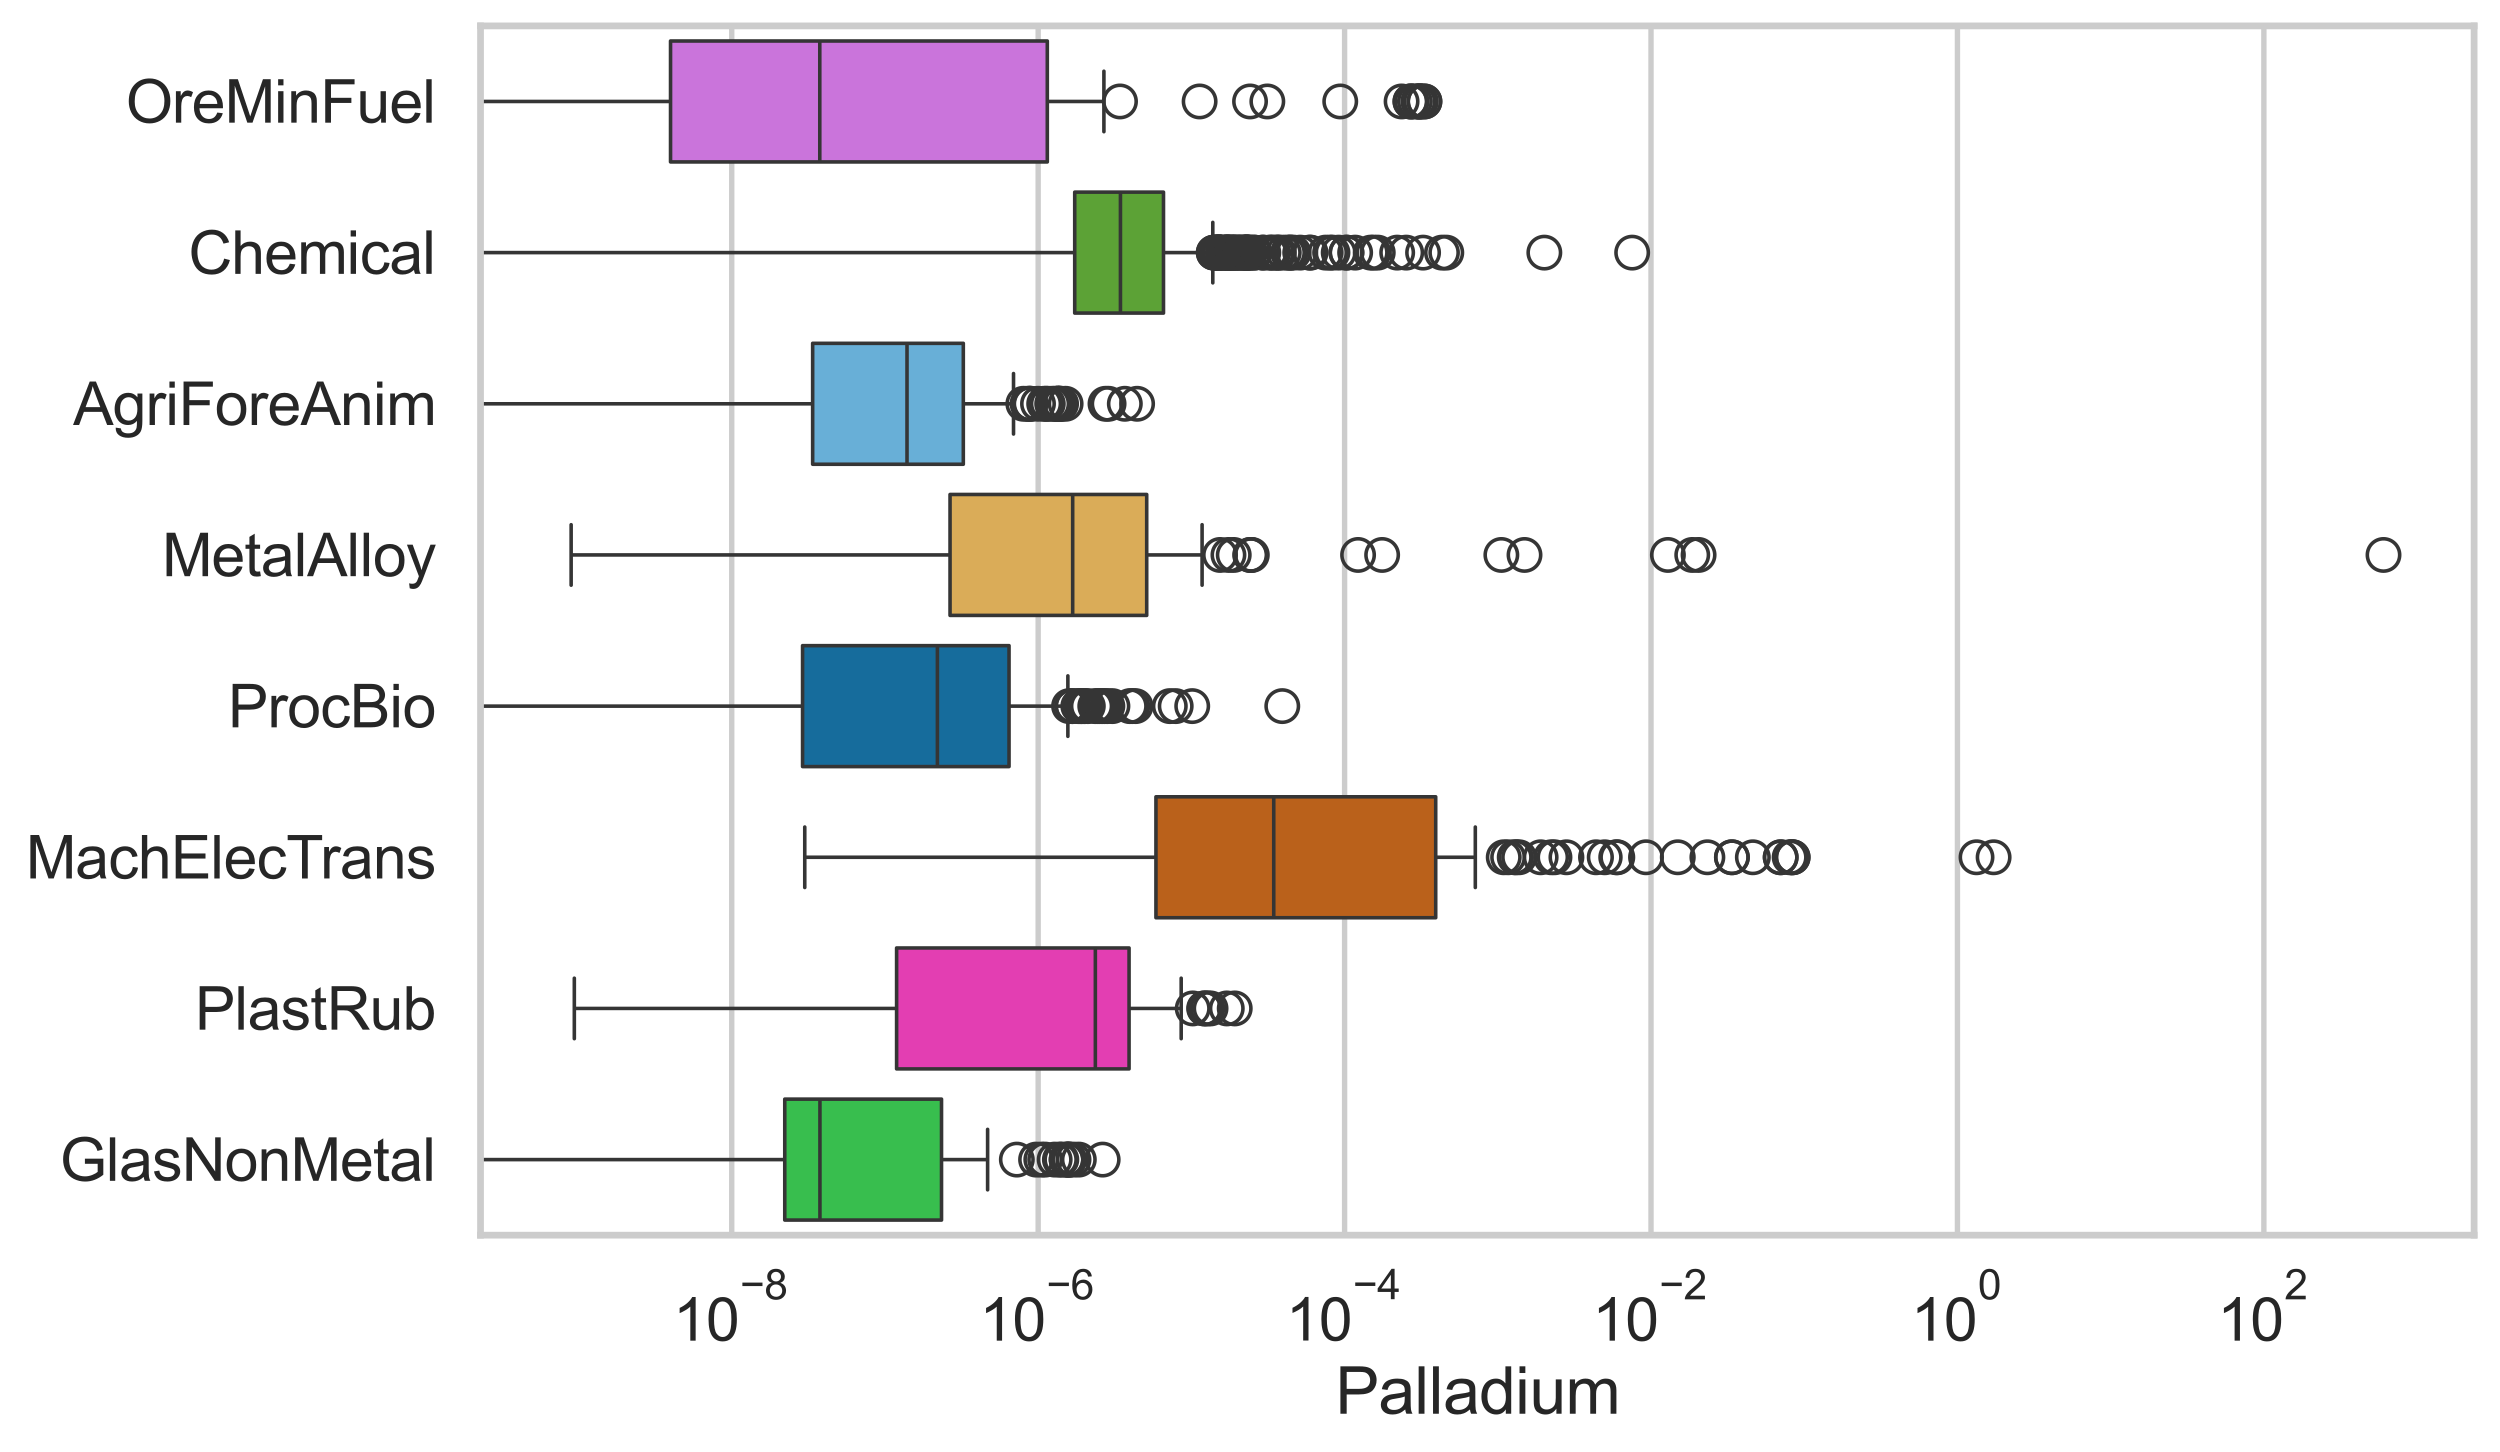 <?xml version="1.0" encoding="utf-8" standalone="no"?>
<!DOCTYPE svg PUBLIC "-//W3C//DTD SVG 1.1//EN"
  "http://www.w3.org/Graphics/SVG/1.1/DTD/svg11.dtd">
<svg xmlns:xlink="http://www.w3.org/1999/xlink" width="695.577pt" height="404.121pt" viewBox="0 0 695.577 404.121" xmlns="http://www.w3.org/2000/svg" version="1.1">
 <defs>
  <style type="text/css">*{stroke-linejoin: round; stroke-linecap: butt}</style>
 </defs>
 <g id="figure_1">
  <g id="patch_1">
   <path d="M 0 404.121 
L 695.577 404.121 
L 695.577 0 
L 0 0 
z
" style="fill: #ffffff"/>
  </g>
  <g id="axes_1">
   <g id="patch_2">
    <path d="M 133.697 343.665 
L 688.377 343.665 
L 688.377 7.2 
L 133.697 7.2 
z
" style="fill: #ffffff"/>
   </g>
   <g id="matplotlib.axis_1">
    <g id="xtick_1">
     <g id="line2d_1">
      <path d="M 203.591 343.665 
L 203.591 7.2 
" clip-path="url(#p26f6596963)" style="fill: none; stroke: #cccccc; stroke-width: 1.5; stroke-linecap: round"/>
     </g>
     <g id="text_1">
      <!-- $\mathdefault{10^{-8}}$ -->
      <g style="fill: #262626" transform="translate(187.256 373.18) scale(0.165 -0.165)">
       <defs>
        <path id="ArialMT-31" d="M 2384 0 
L 1822 0 
L 1822 3584 
Q 1619 3391 1289 3197 
Q 959 3003 697 2906 
L 697 3450 
Q 1169 3672 1522 3987 
Q 1875 4303 2022 4600 
L 2384 4600 
L 2384 0 
z
" transform="scale(0.016)"/>
        <path id="ArialMT-30" d="M 266 2259 
Q 266 3072 433 3567 
Q 600 4063 929 4331 
Q 1259 4600 1759 4600 
Q 2128 4600 2406 4451 
Q 2684 4303 2865 4023 
Q 3047 3744 3150 3342 
Q 3253 2941 3253 2259 
Q 3253 1453 3087 958 
Q 2922 463 2592 192 
Q 2263 -78 1759 -78 
Q 1097 -78 719 397 
Q 266 969 266 2259 
z
M 844 2259 
Q 844 1131 1108 757 
Q 1372 384 1759 384 
Q 2147 384 2411 759 
Q 2675 1134 2675 2259 
Q 2675 3391 2411 3762 
Q 2147 4134 1753 4134 
Q 1366 4134 1134 3806 
Q 844 3388 844 2259 
z
" transform="scale(0.016)"/>
        <path id="ArialMT-2212" d="M 3381 1997 
L 356 1997 
L 356 2522 
L 3381 2522 
L 3381 1997 
z
" transform="scale(0.016)"/>
        <path id="ArialMT-38" d="M 1131 2484 
Q 781 2613 612 2850 
Q 444 3088 444 3419 
Q 444 3919 803 4259 
Q 1163 4600 1759 4600 
Q 2359 4600 2725 4251 
Q 3091 3903 3091 3403 
Q 3091 3084 2923 2848 
Q 2756 2613 2416 2484 
Q 2838 2347 3058 2040 
Q 3278 1734 3278 1309 
Q 3278 722 2862 322 
Q 2447 -78 1769 -78 
Q 1091 -78 675 323 
Q 259 725 259 1325 
Q 259 1772 486 2073 
Q 713 2375 1131 2484 
z
M 1019 3438 
Q 1019 3113 1228 2906 
Q 1438 2700 1772 2700 
Q 2097 2700 2305 2904 
Q 2513 3109 2513 3406 
Q 2513 3716 2298 3927 
Q 2084 4138 1766 4138 
Q 1444 4138 1231 3931 
Q 1019 3725 1019 3438 
z
M 838 1322 
Q 838 1081 952 856 
Q 1066 631 1291 507 
Q 1516 384 1775 384 
Q 2178 384 2440 643 
Q 2703 903 2703 1303 
Q 2703 1709 2433 1975 
Q 2163 2241 1756 2241 
Q 1359 2241 1098 1978 
Q 838 1716 838 1322 
z
" transform="scale(0.016)"/>
       </defs>
       <use xlink:href="#ArialMT-31" transform="translate(0 0.994)"/>
       <use xlink:href="#ArialMT-30" transform="translate(55.615 0.994)"/>
       <use xlink:href="#ArialMT-2212" transform="translate(112.973 70.688) scale(0.7)"/>
       <use xlink:href="#ArialMT-38" transform="translate(153.852 70.688) scale(0.7)"/>
      </g>
     </g>
    </g>
    <g id="xtick_2">
     <g id="line2d_2">
      <path d="M 288.849 343.665 
L 288.849 7.2 
" clip-path="url(#p26f6596963)" style="fill: none; stroke: #cccccc; stroke-width: 1.5; stroke-linecap: round"/>
     </g>
     <g id="text_2">
      <!-- $\mathdefault{10^{-6}}$ -->
      <g style="fill: #262626" transform="translate(272.514 373.18) scale(0.165 -0.165)">
       <defs>
        <path id="ArialMT-36" d="M 3184 3459 
L 2625 3416 
Q 2550 3747 2413 3897 
Q 2184 4138 1850 4138 
Q 1581 4138 1378 3988 
Q 1113 3794 959 3422 
Q 806 3050 800 2363 
Q 1003 2672 1297 2822 
Q 1591 2972 1913 2972 
Q 2475 2972 2870 2558 
Q 3266 2144 3266 1488 
Q 3266 1056 3080 686 
Q 2894 316 2569 119 
Q 2244 -78 1831 -78 
Q 1128 -78 684 439 
Q 241 956 241 2144 
Q 241 3472 731 4075 
Q 1159 4600 1884 4600 
Q 2425 4600 2770 4297 
Q 3116 3994 3184 3459 
z
M 888 1484 
Q 888 1194 1011 928 
Q 1134 663 1356 523 
Q 1578 384 1822 384 
Q 2178 384 2434 671 
Q 2691 959 2691 1453 
Q 2691 1928 2437 2201 
Q 2184 2475 1800 2475 
Q 1419 2475 1153 2201 
Q 888 1928 888 1484 
z
" transform="scale(0.016)"/>
       </defs>
       <use xlink:href="#ArialMT-31" transform="translate(0 0.994)"/>
       <use xlink:href="#ArialMT-30" transform="translate(55.615 0.994)"/>
       <use xlink:href="#ArialMT-2212" transform="translate(112.973 70.688) scale(0.7)"/>
       <use xlink:href="#ArialMT-36" transform="translate(153.852 70.688) scale(0.7)"/>
      </g>
     </g>
    </g>
    <g id="xtick_3">
     <g id="line2d_3">
      <path d="M 374.106 343.665 
L 374.106 7.2 
" clip-path="url(#p26f6596963)" style="fill: none; stroke: #cccccc; stroke-width: 1.5; stroke-linecap: round"/>
     </g>
     <g id="text_3">
      <!-- $\mathdefault{10^{-4}}$ -->
      <g style="fill: #262626" transform="translate(357.771 373.015) scale(0.165 -0.165)">
       <defs>
        <path id="ArialMT-34" d="M 2069 0 
L 2069 1097 
L 81 1097 
L 81 1613 
L 2172 4581 
L 2631 4581 
L 2631 1613 
L 3250 1613 
L 3250 1097 
L 2631 1097 
L 2631 0 
L 2069 0 
z
M 2069 1613 
L 2069 3678 
L 634 1613 
L 2069 1613 
z
" transform="scale(0.016)"/>
       </defs>
       <use xlink:href="#ArialMT-31" transform="translate(0 0.202)"/>
       <use xlink:href="#ArialMT-30" transform="translate(55.615 0.202)"/>
       <use xlink:href="#ArialMT-2212" transform="translate(112.973 69.895) scale(0.7)"/>
       <use xlink:href="#ArialMT-34" transform="translate(153.852 69.895) scale(0.7)"/>
      </g>
     </g>
    </g>
    <g id="xtick_4">
     <g id="line2d_4">
      <path d="M 459.363 343.665 
L 459.363 7.2 
" clip-path="url(#p26f6596963)" style="fill: none; stroke: #cccccc; stroke-width: 1.5; stroke-linecap: round"/>
     </g>
     <g id="text_4">
      <!-- $\mathdefault{10^{-2}}$ -->
      <g style="fill: #262626" transform="translate(443.028 373.18) scale(0.165 -0.165)">
       <defs>
        <path id="ArialMT-32" d="M 3222 541 
L 3222 0 
L 194 0 
Q 188 203 259 391 
Q 375 700 629 1000 
Q 884 1300 1366 1694 
Q 2113 2306 2375 2664 
Q 2638 3022 2638 3341 
Q 2638 3675 2398 3904 
Q 2159 4134 1775 4134 
Q 1369 4134 1125 3890 
Q 881 3647 878 3216 
L 300 3275 
Q 359 3922 746 4261 
Q 1134 4600 1788 4600 
Q 2447 4600 2831 4234 
Q 3216 3869 3216 3328 
Q 3216 3053 3103 2787 
Q 2991 2522 2730 2228 
Q 2469 1934 1863 1422 
Q 1356 997 1212 845 
Q 1069 694 975 541 
L 3222 541 
z
" transform="scale(0.016)"/>
       </defs>
       <use xlink:href="#ArialMT-31" transform="translate(0 0.994)"/>
       <use xlink:href="#ArialMT-30" transform="translate(55.615 0.994)"/>
       <use xlink:href="#ArialMT-2212" transform="translate(112.973 70.688) scale(0.7)"/>
       <use xlink:href="#ArialMT-32" transform="translate(153.852 70.688) scale(0.7)"/>
      </g>
     </g>
    </g>
    <g id="xtick_5">
     <g id="line2d_5">
      <path d="M 544.621 343.665 
L 544.621 7.2 
" clip-path="url(#p26f6596963)" style="fill: none; stroke: #cccccc; stroke-width: 1.5; stroke-linecap: round"/>
     </g>
     <g id="text_5">
      <!-- $\mathdefault{10^{0}}$ -->
      <g style="fill: #262626" transform="translate(531.668 373.18) scale(0.165 -0.165)">
       <use xlink:href="#ArialMT-31" transform="translate(0 0.994)"/>
       <use xlink:href="#ArialMT-30" transform="translate(55.615 0.994)"/>
       <use xlink:href="#ArialMT-30" transform="translate(112.973 70.688) scale(0.7)"/>
      </g>
     </g>
    </g>
    <g id="xtick_6">
     <g id="line2d_6">
      <path d="M 629.878 343.665 
L 629.878 7.2 
" clip-path="url(#p26f6596963)" style="fill: none; stroke: #cccccc; stroke-width: 1.5; stroke-linecap: round"/>
     </g>
     <g id="text_6">
      <!-- $\mathdefault{10^{2}}$ -->
      <g style="fill: #262626" transform="translate(616.926 373.18) scale(0.165 -0.165)">
       <use xlink:href="#ArialMT-31" transform="translate(0 0.994)"/>
       <use xlink:href="#ArialMT-30" transform="translate(55.615 0.994)"/>
       <use xlink:href="#ArialMT-32" transform="translate(112.973 70.688) scale(0.7)"/>
      </g>
     </g>
    </g>
    <g id="text_7">
     <!-- Palladium -->
     <g style="fill: #262626" transform="translate(371.519 393.344) scale(0.18 -0.18)">
      <defs>
       <path id="ArialMT-50" d="M 494 0 
L 494 4581 
L 2222 4581 
Q 2678 4581 2919 4538 
Q 3256 4481 3484 4323 
Q 3713 4166 3852 3881 
Q 3991 3597 3991 3256 
Q 3991 2672 3619 2267 
Q 3247 1863 2275 1863 
L 1100 1863 
L 1100 0 
L 494 0 
z
M 1100 2403 
L 2284 2403 
Q 2872 2403 3119 2622 
Q 3366 2841 3366 3238 
Q 3366 3525 3220 3729 
Q 3075 3934 2838 4000 
Q 2684 4041 2272 4041 
L 1100 4041 
L 1100 2403 
z
" transform="scale(0.016)"/>
       <path id="ArialMT-61" d="M 2588 409 
Q 2275 144 1986 34 
Q 1697 -75 1366 -75 
Q 819 -75 525 192 
Q 231 459 231 875 
Q 231 1119 342 1320 
Q 453 1522 633 1644 
Q 813 1766 1038 1828 
Q 1203 1872 1538 1913 
Q 2219 1994 2541 2106 
Q 2544 2222 2544 2253 
Q 2544 2597 2384 2738 
Q 2169 2928 1744 2928 
Q 1347 2928 1158 2789 
Q 969 2650 878 2297 
L 328 2372 
Q 403 2725 575 2942 
Q 747 3159 1072 3276 
Q 1397 3394 1825 3394 
Q 2250 3394 2515 3294 
Q 2781 3194 2906 3042 
Q 3031 2891 3081 2659 
Q 3109 2516 3109 2141 
L 3109 1391 
Q 3109 606 3145 398 
Q 3181 191 3288 0 
L 2700 0 
Q 2613 175 2588 409 
z
M 2541 1666 
Q 2234 1541 1622 1453 
Q 1275 1403 1131 1340 
Q 988 1278 909 1158 
Q 831 1038 831 891 
Q 831 666 1001 516 
Q 1172 366 1500 366 
Q 1825 366 2078 508 
Q 2331 650 2450 897 
Q 2541 1088 2541 1459 
L 2541 1666 
z
" transform="scale(0.016)"/>
       <path id="ArialMT-6c" d="M 409 0 
L 409 4581 
L 972 4581 
L 972 0 
L 409 0 
z
" transform="scale(0.016)"/>
       <path id="ArialMT-64" d="M 2575 0 
L 2575 419 
Q 2259 -75 1647 -75 
Q 1250 -75 917 144 
Q 584 363 401 755 
Q 219 1147 219 1656 
Q 219 2153 384 2558 
Q 550 2963 881 3178 
Q 1213 3394 1622 3394 
Q 1922 3394 2156 3267 
Q 2391 3141 2538 2938 
L 2538 4581 
L 3097 4581 
L 3097 0 
L 2575 0 
z
M 797 1656 
Q 797 1019 1065 703 
Q 1334 388 1700 388 
Q 2069 388 2326 689 
Q 2584 991 2584 1609 
Q 2584 2291 2321 2609 
Q 2059 2928 1675 2928 
Q 1300 2928 1048 2622 
Q 797 2316 797 1656 
z
" transform="scale(0.016)"/>
       <path id="ArialMT-69" d="M 425 3934 
L 425 4581 
L 988 4581 
L 988 3934 
L 425 3934 
z
M 425 0 
L 425 3319 
L 988 3319 
L 988 0 
L 425 0 
z
" transform="scale(0.016)"/>
       <path id="ArialMT-75" d="M 2597 0 
L 2597 488 
Q 2209 -75 1544 -75 
Q 1250 -75 995 37 
Q 741 150 617 320 
Q 494 491 444 738 
Q 409 903 409 1263 
L 409 3319 
L 972 3319 
L 972 1478 
Q 972 1038 1006 884 
Q 1059 663 1231 536 
Q 1403 409 1656 409 
Q 1909 409 2131 539 
Q 2353 669 2445 892 
Q 2538 1116 2538 1541 
L 2538 3319 
L 3100 3319 
L 3100 0 
L 2597 0 
z
" transform="scale(0.016)"/>
       <path id="ArialMT-6d" d="M 422 0 
L 422 3319 
L 925 3319 
L 925 2853 
Q 1081 3097 1340 3245 
Q 1600 3394 1931 3394 
Q 2300 3394 2536 3241 
Q 2772 3088 2869 2813 
Q 3263 3394 3894 3394 
Q 4388 3394 4653 3120 
Q 4919 2847 4919 2278 
L 4919 0 
L 4359 0 
L 4359 2091 
Q 4359 2428 4304 2576 
Q 4250 2725 4106 2815 
Q 3963 2906 3769 2906 
Q 3419 2906 3187 2673 
Q 2956 2441 2956 1928 
L 2956 0 
L 2394 0 
L 2394 2156 
Q 2394 2531 2256 2718 
Q 2119 2906 1806 2906 
Q 1569 2906 1367 2781 
Q 1166 2656 1075 2415 
Q 984 2175 984 1722 
L 984 0 
L 422 0 
z
" transform="scale(0.016)"/>
      </defs>
      <use xlink:href="#ArialMT-50"/>
      <use xlink:href="#ArialMT-61" transform="translate(66.699 0)"/>
      <use xlink:href="#ArialMT-6c" transform="translate(122.314 0)"/>
      <use xlink:href="#ArialMT-6c" transform="translate(144.531 0)"/>
      <use xlink:href="#ArialMT-61" transform="translate(166.748 0)"/>
      <use xlink:href="#ArialMT-64" transform="translate(222.363 0)"/>
      <use xlink:href="#ArialMT-69" transform="translate(277.979 0)"/>
      <use xlink:href="#ArialMT-75" transform="translate(300.195 0)"/>
      <use xlink:href="#ArialMT-6d" transform="translate(355.811 0)"/>
     </g>
    </g>
   </g>
   <g id="matplotlib.axis_2">
    <g id="ytick_1">
     <g id="text_8">
      <!-- OreMinFuel -->
      <g style="fill: #262626" transform="translate(35.013 34.134) scale(0.165 -0.165)">
       <defs>
        <path id="ArialMT-4f" d="M 309 2231 
Q 309 3372 921 4017 
Q 1534 4663 2503 4663 
Q 3138 4663 3647 4359 
Q 4156 4056 4423 3514 
Q 4691 2972 4691 2284 
Q 4691 1588 4409 1038 
Q 4128 488 3612 205 
Q 3097 -78 2500 -78 
Q 1853 -78 1343 234 
Q 834 547 571 1087 
Q 309 1628 309 2231 
z
M 934 2222 
Q 934 1394 1379 917 
Q 1825 441 2497 441 
Q 3181 441 3623 922 
Q 4066 1403 4066 2288 
Q 4066 2847 3877 3264 
Q 3688 3681 3323 3911 
Q 2959 4141 2506 4141 
Q 1863 4141 1398 3698 
Q 934 3256 934 2222 
z
" transform="scale(0.016)"/>
        <path id="ArialMT-72" d="M 416 0 
L 416 3319 
L 922 3319 
L 922 2816 
Q 1116 3169 1280 3281 
Q 1444 3394 1641 3394 
Q 1925 3394 2219 3213 
L 2025 2691 
Q 1819 2813 1613 2813 
Q 1428 2813 1281 2702 
Q 1134 2591 1072 2394 
Q 978 2094 978 1738 
L 978 0 
L 416 0 
z
" transform="scale(0.016)"/>
        <path id="ArialMT-65" d="M 2694 1069 
L 3275 997 
Q 3138 488 2766 206 
Q 2394 -75 1816 -75 
Q 1088 -75 661 373 
Q 234 822 234 1631 
Q 234 2469 665 2931 
Q 1097 3394 1784 3394 
Q 2450 3394 2872 2941 
Q 3294 2488 3294 1666 
Q 3294 1616 3291 1516 
L 816 1516 
Q 847 969 1125 678 
Q 1403 388 1819 388 
Q 2128 388 2347 550 
Q 2566 713 2694 1069 
z
M 847 1978 
L 2700 1978 
Q 2663 2397 2488 2606 
Q 2219 2931 1791 2931 
Q 1403 2931 1139 2672 
Q 875 2413 847 1978 
z
" transform="scale(0.016)"/>
        <path id="ArialMT-4d" d="M 475 0 
L 475 4581 
L 1388 4581 
L 2472 1338 
Q 2622 884 2691 659 
Q 2769 909 2934 1394 
L 4031 4581 
L 4847 4581 
L 4847 0 
L 4263 0 
L 4263 3834 
L 2931 0 
L 2384 0 
L 1059 3900 
L 1059 0 
L 475 0 
z
" transform="scale(0.016)"/>
        <path id="ArialMT-6e" d="M 422 0 
L 422 3319 
L 928 3319 
L 928 2847 
Q 1294 3394 1984 3394 
Q 2284 3394 2536 3286 
Q 2788 3178 2913 3003 
Q 3038 2828 3088 2588 
Q 3119 2431 3119 2041 
L 3119 0 
L 2556 0 
L 2556 2019 
Q 2556 2363 2490 2533 
Q 2425 2703 2258 2804 
Q 2091 2906 1866 2906 
Q 1506 2906 1245 2678 
Q 984 2450 984 1813 
L 984 0 
L 422 0 
z
" transform="scale(0.016)"/>
        <path id="ArialMT-46" d="M 525 0 
L 525 4581 
L 3616 4581 
L 3616 4041 
L 1131 4041 
L 1131 2622 
L 3281 2622 
L 3281 2081 
L 1131 2081 
L 1131 0 
L 525 0 
z
" transform="scale(0.016)"/>
       </defs>
       <use xlink:href="#ArialMT-4f"/>
       <use xlink:href="#ArialMT-72" transform="translate(77.783 0)"/>
       <use xlink:href="#ArialMT-65" transform="translate(111.084 0)"/>
       <use xlink:href="#ArialMT-4d" transform="translate(166.699 0)"/>
       <use xlink:href="#ArialMT-69" transform="translate(250 0)"/>
       <use xlink:href="#ArialMT-6e" transform="translate(272.217 0)"/>
       <use xlink:href="#ArialMT-46" transform="translate(327.832 0)"/>
       <use xlink:href="#ArialMT-75" transform="translate(388.916 0)"/>
       <use xlink:href="#ArialMT-65" transform="translate(444.531 0)"/>
       <use xlink:href="#ArialMT-6c" transform="translate(500.146 0)"/>
      </g>
     </g>
    </g>
    <g id="ytick_2">
     <g id="text_9">
      <!-- Chemical -->
      <g style="fill: #262626" transform="translate(52.428 76.192) scale(0.165 -0.165)">
       <defs>
        <path id="ArialMT-43" d="M 3763 1606 
L 4369 1453 
Q 4178 706 3683 314 
Q 3188 -78 2472 -78 
Q 1731 -78 1267 223 
Q 803 525 561 1097 
Q 319 1669 319 2325 
Q 319 3041 592 3573 
Q 866 4106 1370 4382 
Q 1875 4659 2481 4659 
Q 3169 4659 3637 4309 
Q 4106 3959 4291 3325 
L 3694 3184 
Q 3534 3684 3231 3912 
Q 2928 4141 2469 4141 
Q 1941 4141 1586 3887 
Q 1231 3634 1087 3207 
Q 944 2781 944 2328 
Q 944 1744 1114 1308 
Q 1284 872 1643 656 
Q 2003 441 2422 441 
Q 2931 441 3284 734 
Q 3638 1028 3763 1606 
z
" transform="scale(0.016)"/>
        <path id="ArialMT-68" d="M 422 0 
L 422 4581 
L 984 4581 
L 984 2938 
Q 1378 3394 1978 3394 
Q 2347 3394 2619 3248 
Q 2891 3103 3008 2847 
Q 3125 2591 3125 2103 
L 3125 0 
L 2563 0 
L 2563 2103 
Q 2563 2525 2380 2717 
Q 2197 2909 1863 2909 
Q 1613 2909 1392 2779 
Q 1172 2650 1078 2428 
Q 984 2206 984 1816 
L 984 0 
L 422 0 
z
" transform="scale(0.016)"/>
        <path id="ArialMT-63" d="M 2588 1216 
L 3141 1144 
Q 3050 572 2676 248 
Q 2303 -75 1759 -75 
Q 1078 -75 664 370 
Q 250 816 250 1647 
Q 250 2184 428 2587 
Q 606 2991 970 3192 
Q 1334 3394 1763 3394 
Q 2303 3394 2647 3120 
Q 2991 2847 3088 2344 
L 2541 2259 
Q 2463 2594 2264 2762 
Q 2066 2931 1784 2931 
Q 1359 2931 1093 2626 
Q 828 2322 828 1663 
Q 828 994 1084 691 
Q 1341 388 1753 388 
Q 2084 388 2306 591 
Q 2528 794 2588 1216 
z
" transform="scale(0.016)"/>
       </defs>
       <use xlink:href="#ArialMT-43"/>
       <use xlink:href="#ArialMT-68" transform="translate(72.217 0)"/>
       <use xlink:href="#ArialMT-65" transform="translate(127.832 0)"/>
       <use xlink:href="#ArialMT-6d" transform="translate(183.447 0)"/>
       <use xlink:href="#ArialMT-69" transform="translate(266.748 0)"/>
       <use xlink:href="#ArialMT-63" transform="translate(288.965 0)"/>
       <use xlink:href="#ArialMT-61" transform="translate(338.965 0)"/>
       <use xlink:href="#ArialMT-6c" transform="translate(394.58 0)"/>
      </g>
     </g>
    </g>
    <g id="ytick_3">
     <g id="text_10">
      <!-- AgriForeAnim -->
      <g style="fill: #262626" transform="translate(20.341 118.25) scale(0.165 -0.165)">
       <defs>
        <path id="ArialMT-41" d="M -9 0 
L 1750 4581 
L 2403 4581 
L 4278 0 
L 3588 0 
L 3053 1388 
L 1138 1388 
L 634 0 
L -9 0 
z
M 1313 1881 
L 2866 1881 
L 2388 3150 
Q 2169 3728 2063 4100 
Q 1975 3659 1816 3225 
L 1313 1881 
z
" transform="scale(0.016)"/>
        <path id="ArialMT-67" d="M 319 -275 
L 866 -356 
Q 900 -609 1056 -725 
Q 1266 -881 1628 -881 
Q 2019 -881 2231 -725 
Q 2444 -569 2519 -288 
Q 2563 -116 2559 434 
Q 2191 0 1641 0 
Q 956 0 581 494 
Q 206 988 206 1678 
Q 206 2153 378 2554 
Q 550 2956 876 3175 
Q 1203 3394 1644 3394 
Q 2231 3394 2613 2919 
L 2613 3319 
L 3131 3319 
L 3131 450 
Q 3131 -325 2973 -648 
Q 2816 -972 2473 -1159 
Q 2131 -1347 1631 -1347 
Q 1038 -1347 672 -1080 
Q 306 -813 319 -275 
z
M 784 1719 
Q 784 1066 1043 766 
Q 1303 466 1694 466 
Q 2081 466 2343 764 
Q 2606 1063 2606 1700 
Q 2606 2309 2336 2618 
Q 2066 2928 1684 2928 
Q 1309 2928 1046 2623 
Q 784 2319 784 1719 
z
" transform="scale(0.016)"/>
        <path id="ArialMT-6f" d="M 213 1659 
Q 213 2581 725 3025 
Q 1153 3394 1769 3394 
Q 2453 3394 2887 2945 
Q 3322 2497 3322 1706 
Q 3322 1066 3130 698 
Q 2938 331 2570 128 
Q 2203 -75 1769 -75 
Q 1072 -75 642 372 
Q 213 819 213 1659 
z
M 791 1659 
Q 791 1022 1069 705 
Q 1347 388 1769 388 
Q 2188 388 2466 706 
Q 2744 1025 2744 1678 
Q 2744 2294 2464 2611 
Q 2184 2928 1769 2928 
Q 1347 2928 1069 2612 
Q 791 2297 791 1659 
z
" transform="scale(0.016)"/>
       </defs>
       <use xlink:href="#ArialMT-41"/>
       <use xlink:href="#ArialMT-67" transform="translate(66.699 0)"/>
       <use xlink:href="#ArialMT-72" transform="translate(122.314 0)"/>
       <use xlink:href="#ArialMT-69" transform="translate(155.615 0)"/>
       <use xlink:href="#ArialMT-46" transform="translate(177.832 0)"/>
       <use xlink:href="#ArialMT-6f" transform="translate(238.916 0)"/>
       <use xlink:href="#ArialMT-72" transform="translate(294.531 0)"/>
       <use xlink:href="#ArialMT-65" transform="translate(327.832 0)"/>
       <use xlink:href="#ArialMT-41" transform="translate(383.447 0)"/>
       <use xlink:href="#ArialMT-6e" transform="translate(450.146 0)"/>
       <use xlink:href="#ArialMT-69" transform="translate(505.762 0)"/>
       <use xlink:href="#ArialMT-6d" transform="translate(527.979 0)"/>
      </g>
     </g>
    </g>
    <g id="ytick_4">
     <g id="text_11">
      <!-- MetalAlloy -->
      <g style="fill: #262626" transform="translate(45.088 160.308) scale(0.165 -0.165)">
       <defs>
        <path id="ArialMT-74" d="M 1650 503 
L 1731 6 
Q 1494 -44 1306 -44 
Q 1000 -44 831 53 
Q 663 150 594 308 
Q 525 466 525 972 
L 525 2881 
L 113 2881 
L 113 3319 
L 525 3319 
L 525 4141 
L 1084 4478 
L 1084 3319 
L 1650 3319 
L 1650 2881 
L 1084 2881 
L 1084 941 
Q 1084 700 1114 631 
Q 1144 563 1211 522 
Q 1278 481 1403 481 
Q 1497 481 1650 503 
z
" transform="scale(0.016)"/>
        <path id="ArialMT-79" d="M 397 -1278 
L 334 -750 
Q 519 -800 656 -800 
Q 844 -800 956 -737 
Q 1069 -675 1141 -563 
Q 1194 -478 1313 -144 
Q 1328 -97 1363 -6 
L 103 3319 
L 709 3319 
L 1400 1397 
Q 1534 1031 1641 628 
Q 1738 1016 1872 1384 
L 2581 3319 
L 3144 3319 
L 1881 -56 
Q 1678 -603 1566 -809 
Q 1416 -1088 1222 -1217 
Q 1028 -1347 759 -1347 
Q 597 -1347 397 -1278 
z
" transform="scale(0.016)"/>
       </defs>
       <use xlink:href="#ArialMT-4d"/>
       <use xlink:href="#ArialMT-65" transform="translate(83.301 0)"/>
       <use xlink:href="#ArialMT-74" transform="translate(138.916 0)"/>
       <use xlink:href="#ArialMT-61" transform="translate(166.699 0)"/>
       <use xlink:href="#ArialMT-6c" transform="translate(222.314 0)"/>
       <use xlink:href="#ArialMT-41" transform="translate(244.531 0)"/>
       <use xlink:href="#ArialMT-6c" transform="translate(311.23 0)"/>
       <use xlink:href="#ArialMT-6c" transform="translate(333.447 0)"/>
       <use xlink:href="#ArialMT-6f" transform="translate(355.664 0)"/>
       <use xlink:href="#ArialMT-79" transform="translate(411.279 0)"/>
      </g>
     </g>
    </g>
    <g id="ytick_5">
     <g id="text_12">
      <!-- ProcBio -->
      <g style="fill: #262626" transform="translate(63.424 202.366) scale(0.165 -0.165)">
       <defs>
        <path id="ArialMT-42" d="M 469 0 
L 469 4581 
L 2188 4581 
Q 2713 4581 3030 4442 
Q 3347 4303 3526 4014 
Q 3706 3725 3706 3409 
Q 3706 3116 3547 2856 
Q 3388 2597 3066 2438 
Q 3481 2316 3704 2022 
Q 3928 1728 3928 1328 
Q 3928 1006 3792 729 
Q 3656 453 3456 303 
Q 3256 153 2954 76 
Q 2653 0 2216 0 
L 469 0 
z
M 1075 2656 
L 2066 2656 
Q 2469 2656 2644 2709 
Q 2875 2778 2992 2937 
Q 3109 3097 3109 3338 
Q 3109 3566 3000 3739 
Q 2891 3913 2687 3977 
Q 2484 4041 1991 4041 
L 1075 4041 
L 1075 2656 
z
M 1075 541 
L 2216 541 
Q 2509 541 2628 563 
Q 2838 600 2978 687 
Q 3119 775 3209 942 
Q 3300 1109 3300 1328 
Q 3300 1584 3169 1773 
Q 3038 1963 2805 2039 
Q 2572 2116 2134 2116 
L 1075 2116 
L 1075 541 
z
" transform="scale(0.016)"/>
       </defs>
       <use xlink:href="#ArialMT-50"/>
       <use xlink:href="#ArialMT-72" transform="translate(66.699 0)"/>
       <use xlink:href="#ArialMT-6f" transform="translate(100 0)"/>
       <use xlink:href="#ArialMT-63" transform="translate(155.615 0)"/>
       <use xlink:href="#ArialMT-42" transform="translate(205.615 0)"/>
       <use xlink:href="#ArialMT-69" transform="translate(272.314 0)"/>
       <use xlink:href="#ArialMT-6f" transform="translate(294.531 0)"/>
      </g>
     </g>
    </g>
    <g id="ytick_6">
     <g id="text_13">
      <!-- MachElecTrans -->
      <g style="fill: #262626" transform="translate(7.2 244.425) scale(0.165 -0.165)">
       <defs>
        <path id="ArialMT-45" d="M 506 0 
L 506 4581 
L 3819 4581 
L 3819 4041 
L 1113 4041 
L 1113 2638 
L 3647 2638 
L 3647 2100 
L 1113 2100 
L 1113 541 
L 3925 541 
L 3925 0 
L 506 0 
z
" transform="scale(0.016)"/>
        <path id="ArialMT-54" d="M 1659 0 
L 1659 4041 
L 150 4041 
L 150 4581 
L 3781 4581 
L 3781 4041 
L 2266 4041 
L 2266 0 
L 1659 0 
z
" transform="scale(0.016)"/>
        <path id="ArialMT-73" d="M 197 991 
L 753 1078 
Q 800 744 1014 566 
Q 1228 388 1613 388 
Q 2000 388 2187 545 
Q 2375 703 2375 916 
Q 2375 1106 2209 1216 
Q 2094 1291 1634 1406 
Q 1016 1563 777 1677 
Q 538 1791 414 1992 
Q 291 2194 291 2438 
Q 291 2659 392 2848 
Q 494 3038 669 3163 
Q 800 3259 1026 3326 
Q 1253 3394 1513 3394 
Q 1903 3394 2198 3281 
Q 2494 3169 2634 2976 
Q 2775 2784 2828 2463 
L 2278 2388 
Q 2241 2644 2061 2787 
Q 1881 2931 1553 2931 
Q 1166 2931 1000 2803 
Q 834 2675 834 2503 
Q 834 2394 903 2306 
Q 972 2216 1119 2156 
Q 1203 2125 1616 2013 
Q 2213 1853 2448 1751 
Q 2684 1650 2818 1456 
Q 2953 1263 2953 975 
Q 2953 694 2789 445 
Q 2625 197 2315 61 
Q 2006 -75 1616 -75 
Q 969 -75 630 194 
Q 291 463 197 991 
z
" transform="scale(0.016)"/>
       </defs>
       <use xlink:href="#ArialMT-4d"/>
       <use xlink:href="#ArialMT-61" transform="translate(83.301 0)"/>
       <use xlink:href="#ArialMT-63" transform="translate(138.916 0)"/>
       <use xlink:href="#ArialMT-68" transform="translate(188.916 0)"/>
       <use xlink:href="#ArialMT-45" transform="translate(244.531 0)"/>
       <use xlink:href="#ArialMT-6c" transform="translate(311.23 0)"/>
       <use xlink:href="#ArialMT-65" transform="translate(333.447 0)"/>
       <use xlink:href="#ArialMT-63" transform="translate(389.062 0)"/>
       <use xlink:href="#ArialMT-54" transform="translate(439.062 0)"/>
       <use xlink:href="#ArialMT-72" transform="translate(496.396 0)"/>
       <use xlink:href="#ArialMT-61" transform="translate(529.697 0)"/>
       <use xlink:href="#ArialMT-6e" transform="translate(585.312 0)"/>
       <use xlink:href="#ArialMT-73" transform="translate(640.928 0)"/>
      </g>
     </g>
    </g>
    <g id="ytick_7">
     <g id="text_14">
      <!-- PlastRub -->
      <g style="fill: #262626" transform="translate(54.248 286.483) scale(0.165 -0.165)">
       <defs>
        <path id="ArialMT-52" d="M 503 0 
L 503 4581 
L 2534 4581 
Q 3147 4581 3465 4457 
Q 3784 4334 3975 4021 
Q 4166 3709 4166 3331 
Q 4166 2844 3850 2509 
Q 3534 2175 2875 2084 
Q 3116 1969 3241 1856 
Q 3506 1613 3744 1247 
L 4541 0 
L 3778 0 
L 3172 953 
Q 2906 1366 2734 1584 
Q 2563 1803 2427 1890 
Q 2291 1978 2150 2013 
Q 2047 2034 1813 2034 
L 1109 2034 
L 1109 0 
L 503 0 
z
M 1109 2559 
L 2413 2559 
Q 2828 2559 3062 2645 
Q 3297 2731 3419 2920 
Q 3541 3109 3541 3331 
Q 3541 3656 3305 3865 
Q 3069 4075 2559 4075 
L 1109 4075 
L 1109 2559 
z
" transform="scale(0.016)"/>
        <path id="ArialMT-62" d="M 941 0 
L 419 0 
L 419 4581 
L 981 4581 
L 981 2947 
Q 1338 3394 1891 3394 
Q 2197 3394 2470 3270 
Q 2744 3147 2920 2923 
Q 3097 2700 3197 2384 
Q 3297 2069 3297 1709 
Q 3297 856 2875 390 
Q 2453 -75 1863 -75 
Q 1275 -75 941 416 
L 941 0 
z
M 934 1684 
Q 934 1088 1097 822 
Q 1363 388 1816 388 
Q 2184 388 2453 708 
Q 2722 1028 2722 1663 
Q 2722 2313 2464 2622 
Q 2206 2931 1841 2931 
Q 1472 2931 1203 2611 
Q 934 2291 934 1684 
z
" transform="scale(0.016)"/>
       </defs>
       <use xlink:href="#ArialMT-50"/>
       <use xlink:href="#ArialMT-6c" transform="translate(66.699 0)"/>
       <use xlink:href="#ArialMT-61" transform="translate(88.916 0)"/>
       <use xlink:href="#ArialMT-73" transform="translate(144.531 0)"/>
       <use xlink:href="#ArialMT-74" transform="translate(194.531 0)"/>
       <use xlink:href="#ArialMT-52" transform="translate(222.314 0)"/>
       <use xlink:href="#ArialMT-75" transform="translate(294.531 0)"/>
       <use xlink:href="#ArialMT-62" transform="translate(350.146 0)"/>
      </g>
     </g>
    </g>
    <g id="ytick_8">
     <g id="text_15">
      <!-- GlasNonMetal -->
      <g style="fill: #262626" transform="translate(16.659 328.541) scale(0.165 -0.165)">
       <defs>
        <path id="ArialMT-47" d="M 2638 1797 
L 2638 2334 
L 4578 2338 
L 4578 638 
Q 4131 281 3656 101 
Q 3181 -78 2681 -78 
Q 2006 -78 1454 211 
Q 903 500 622 1047 
Q 341 1594 341 2269 
Q 341 2938 620 3517 
Q 900 4097 1425 4378 
Q 1950 4659 2634 4659 
Q 3131 4659 3532 4498 
Q 3934 4338 4162 4050 
Q 4391 3763 4509 3300 
L 3963 3150 
Q 3859 3500 3706 3700 
Q 3553 3900 3268 4020 
Q 2984 4141 2638 4141 
Q 2222 4141 1919 4014 
Q 1616 3888 1430 3681 
Q 1244 3475 1141 3228 
Q 966 2803 966 2306 
Q 966 1694 1177 1281 
Q 1388 869 1791 669 
Q 2194 469 2647 469 
Q 3041 469 3416 620 
Q 3791 772 3984 944 
L 3984 1797 
L 2638 1797 
z
" transform="scale(0.016)"/>
        <path id="ArialMT-4e" d="M 488 0 
L 488 4581 
L 1109 4581 
L 3516 984 
L 3516 4581 
L 4097 4581 
L 4097 0 
L 3475 0 
L 1069 3600 
L 1069 0 
L 488 0 
z
" transform="scale(0.016)"/>
       </defs>
       <use xlink:href="#ArialMT-47"/>
       <use xlink:href="#ArialMT-6c" transform="translate(77.783 0)"/>
       <use xlink:href="#ArialMT-61" transform="translate(100 0)"/>
       <use xlink:href="#ArialMT-73" transform="translate(155.615 0)"/>
       <use xlink:href="#ArialMT-4e" transform="translate(205.615 0)"/>
       <use xlink:href="#ArialMT-6f" transform="translate(277.832 0)"/>
       <use xlink:href="#ArialMT-6e" transform="translate(333.447 0)"/>
       <use xlink:href="#ArialMT-4d" transform="translate(389.062 0)"/>
       <use xlink:href="#ArialMT-65" transform="translate(472.363 0)"/>
       <use xlink:href="#ArialMT-74" transform="translate(527.979 0)"/>
       <use xlink:href="#ArialMT-61" transform="translate(555.762 0)"/>
       <use xlink:href="#ArialMT-6c" transform="translate(611.377 0)"/>
      </g>
     </g>
    </g>
   </g>
   <g id="patch_3">
    <path d="M 186.563 11.406 
L 186.563 45.052 
L 291.392 45.052 
L 291.392 11.406 
L 186.563 11.406 
z
" clip-path="url(#p26f6596963)" style="fill: #ca74db; stroke: #353535; stroke-linejoin: miter"/>
   </g>
   <g id="line2d_7">
    <path d="M 186.563 28.229 
L -1 28.229 
" clip-path="url(#p26f6596963)" style="fill: none; stroke: #353535"/>
   </g>
   <g id="line2d_8">
    <path d="M 291.392 28.229 
L 307.141 28.229 
" clip-path="url(#p26f6596963)" style="fill: none; stroke: #353535"/>
   </g>
   <g id="line2d_9">
    <path clip-path="url(#p26f6596963)" style="fill: none; stroke: #353535; stroke-linecap: round"/>
   </g>
   <g id="line2d_10">
    <path d="M 307.141 19.817 
L 307.141 36.641 
" clip-path="url(#p26f6596963)" style="fill: none; stroke: #353535; stroke-linecap: round"/>
   </g>
   <g id="line2d_11">
    <defs>
     <path id="m6c236939d4" d="M 0 4.5 
C 1.193 4.5 2.338 4.026 3.182 3.182 
C 4.026 2.338 4.5 1.193 4.5 0 
C 4.5 -1.193 4.026 -2.338 3.182 -3.182 
C 2.338 -4.026 1.193 -4.5 0 -4.5 
C -1.193 -4.5 -2.338 -4.026 -3.182 -3.182 
C -4.026 -2.338 -4.5 -1.193 -4.5 0 
C -4.5 1.193 -4.026 2.338 -3.182 3.182 
C -2.338 4.026 -1.193 4.5 0 4.5 
z
" style="stroke: #353535"/>
    </defs>
    <g clip-path="url(#p26f6596963)">
     <use xlink:href="#m6c236939d4" x="392.435" y="28.229" style="fill-opacity: 0; stroke: #353535"/>
     <use xlink:href="#m6c236939d4" x="393.672" y="28.229" style="fill-opacity: 0; stroke: #353535"/>
     <use xlink:href="#m6c236939d4" x="394.835" y="28.229" style="fill-opacity: 0; stroke: #353535"/>
     <use xlink:href="#m6c236939d4" x="389.964" y="28.229" style="fill-opacity: 0; stroke: #353535"/>
     <use xlink:href="#m6c236939d4" x="394.832" y="28.229" style="fill-opacity: 0; stroke: #353535"/>
     <use xlink:href="#m6c236939d4" x="333.768" y="28.229" style="fill-opacity: 0; stroke: #353535"/>
     <use xlink:href="#m6c236939d4" x="394.644" y="28.229" style="fill-opacity: 0; stroke: #353535"/>
     <use xlink:href="#m6c236939d4" x="396.324" y="28.229" style="fill-opacity: 0; stroke: #353535"/>
     <use xlink:href="#m6c236939d4" x="396.32" y="28.229" style="fill-opacity: 0; stroke: #353535"/>
     <use xlink:href="#m6c236939d4" x="311.62" y="28.229" style="fill-opacity: 0; stroke: #353535"/>
     <use xlink:href="#m6c236939d4" x="394.899" y="28.229" style="fill-opacity: 0; stroke: #353535"/>
     <use xlink:href="#m6c236939d4" x="352.614" y="28.229" style="fill-opacity: 0; stroke: #353535"/>
     <use xlink:href="#m6c236939d4" x="392.77" y="28.229" style="fill-opacity: 0; stroke: #353535"/>
     <use xlink:href="#m6c236939d4" x="347.8" y="28.229" style="fill-opacity: 0; stroke: #353535"/>
     <use xlink:href="#m6c236939d4" x="395.326" y="28.229" style="fill-opacity: 0; stroke: #353535"/>
     <use xlink:href="#m6c236939d4" x="392.423" y="28.229" style="fill-opacity: 0; stroke: #353535"/>
     <use xlink:href="#m6c236939d4" x="372.897" y="28.229" style="fill-opacity: 0; stroke: #353535"/>
    </g>
   </g>
   <g id="patch_4">
    <path d="M 299.02 53.464 
L 299.02 87.11 
L 323.718 87.11 
L 323.718 53.464 
L 299.02 53.464 
z
" clip-path="url(#p26f6596963)" style="fill: #5ca236; stroke: #353535; stroke-linejoin: miter"/>
   </g>
   <g id="line2d_12">
    <path d="M 299.02 70.287 
L -1 70.287 
" clip-path="url(#p26f6596963)" style="fill: none; stroke: #353535"/>
   </g>
   <g id="line2d_13">
    <path d="M 323.718 70.287 
L 337.436 70.287 
" clip-path="url(#p26f6596963)" style="fill: none; stroke: #353535"/>
   </g>
   <g id="line2d_14">
    <path clip-path="url(#p26f6596963)" style="fill: none; stroke: #353535; stroke-linecap: round"/>
   </g>
   <g id="line2d_15">
    <path d="M 337.436 61.875 
L 337.436 78.699 
" clip-path="url(#p26f6596963)" style="fill: none; stroke: #353535; stroke-linecap: round"/>
   </g>
   <g id="line2d_16">
    <g clip-path="url(#p26f6596963)">
     <use xlink:href="#m6c236939d4" x="429.683" y="70.287" style="fill-opacity: 0; stroke: #353535"/>
     <use xlink:href="#m6c236939d4" x="351.486" y="70.287" style="fill-opacity: 0; stroke: #353535"/>
     <use xlink:href="#m6c236939d4" x="372.469" y="70.287" style="fill-opacity: 0; stroke: #353535"/>
     <use xlink:href="#m6c236939d4" x="374.605" y="70.287" style="fill-opacity: 0; stroke: #353535"/>
     <use xlink:href="#m6c236939d4" x="341.421" y="70.287" style="fill-opacity: 0; stroke: #353535"/>
     <use xlink:href="#m6c236939d4" x="343.348" y="70.287" style="fill-opacity: 0; stroke: #353535"/>
     <use xlink:href="#m6c236939d4" x="345.143" y="70.287" style="fill-opacity: 0; stroke: #353535"/>
     <use xlink:href="#m6c236939d4" x="402.405" y="70.287" style="fill-opacity: 0; stroke: #353535"/>
     <use xlink:href="#m6c236939d4" x="341.297" y="70.287" style="fill-opacity: 0; stroke: #353535"/>
     <use xlink:href="#m6c236939d4" x="339.337" y="70.287" style="fill-opacity: 0; stroke: #353535"/>
     <use xlink:href="#m6c236939d4" x="346.653" y="70.287" style="fill-opacity: 0; stroke: #353535"/>
     <use xlink:href="#m6c236939d4" x="338.798" y="70.287" style="fill-opacity: 0; stroke: #353535"/>
     <use xlink:href="#m6c236939d4" x="358.352" y="70.287" style="fill-opacity: 0; stroke: #353535"/>
     <use xlink:href="#m6c236939d4" x="343.667" y="70.287" style="fill-opacity: 0; stroke: #353535"/>
     <use xlink:href="#m6c236939d4" x="344.326" y="70.287" style="fill-opacity: 0; stroke: #353535"/>
     <use xlink:href="#m6c236939d4" x="341.787" y="70.287" style="fill-opacity: 0; stroke: #353535"/>
     <use xlink:href="#m6c236939d4" x="339.23" y="70.287" style="fill-opacity: 0; stroke: #353535"/>
     <use xlink:href="#m6c236939d4" x="341.087" y="70.287" style="fill-opacity: 0; stroke: #353535"/>
     <use xlink:href="#m6c236939d4" x="358.941" y="70.287" style="fill-opacity: 0; stroke: #353535"/>
     <use xlink:href="#m6c236939d4" x="359.908" y="70.287" style="fill-opacity: 0; stroke: #353535"/>
     <use xlink:href="#m6c236939d4" x="342.585" y="70.287" style="fill-opacity: 0; stroke: #353535"/>
     <use xlink:href="#m6c236939d4" x="340.412" y="70.287" style="fill-opacity: 0; stroke: #353535"/>
     <use xlink:href="#m6c236939d4" x="355.76" y="70.287" style="fill-opacity: 0; stroke: #353535"/>
     <use xlink:href="#m6c236939d4" x="383.33" y="70.287" style="fill-opacity: 0; stroke: #353535"/>
     <use xlink:href="#m6c236939d4" x="338.008" y="70.287" style="fill-opacity: 0; stroke: #353535"/>
     <use xlink:href="#m6c236939d4" x="347.022" y="70.287" style="fill-opacity: 0; stroke: #353535"/>
     <use xlink:href="#m6c236939d4" x="361.76" y="70.287" style="fill-opacity: 0; stroke: #353535"/>
     <use xlink:href="#m6c236939d4" x="341.887" y="70.287" style="fill-opacity: 0; stroke: #353535"/>
     <use xlink:href="#m6c236939d4" x="343.632" y="70.287" style="fill-opacity: 0; stroke: #353535"/>
     <use xlink:href="#m6c236939d4" x="359.045" y="70.287" style="fill-opacity: 0; stroke: #353535"/>
     <use xlink:href="#m6c236939d4" x="454.117" y="70.287" style="fill-opacity: 0; stroke: #353535"/>
     <use xlink:href="#m6c236939d4" x="345.963" y="70.287" style="fill-opacity: 0; stroke: #353535"/>
     <use xlink:href="#m6c236939d4" x="355.201" y="70.287" style="fill-opacity: 0; stroke: #353535"/>
     <use xlink:href="#m6c236939d4" x="353.223" y="70.287" style="fill-opacity: 0; stroke: #353535"/>
     <use xlink:href="#m6c236939d4" x="346.834" y="70.287" style="fill-opacity: 0; stroke: #353535"/>
     <use xlink:href="#m6c236939d4" x="355.743" y="70.287" style="fill-opacity: 0; stroke: #353535"/>
     <use xlink:href="#m6c236939d4" x="354.268" y="70.287" style="fill-opacity: 0; stroke: #353535"/>
     <use xlink:href="#m6c236939d4" x="339.064" y="70.287" style="fill-opacity: 0; stroke: #353535"/>
     <use xlink:href="#m6c236939d4" x="357.182" y="70.287" style="fill-opacity: 0; stroke: #353535"/>
     <use xlink:href="#m6c236939d4" x="341.266" y="70.287" style="fill-opacity: 0; stroke: #353535"/>
     <use xlink:href="#m6c236939d4" x="339.337" y="70.287" style="fill-opacity: 0; stroke: #353535"/>
     <use xlink:href="#m6c236939d4" x="337.716" y="70.287" style="fill-opacity: 0; stroke: #353535"/>
     <use xlink:href="#m6c236939d4" x="346.415" y="70.287" style="fill-opacity: 0; stroke: #353535"/>
     <use xlink:href="#m6c236939d4" x="370.08" y="70.287" style="fill-opacity: 0; stroke: #353535"/>
     <use xlink:href="#m6c236939d4" x="340.301" y="70.287" style="fill-opacity: 0; stroke: #353535"/>
     <use xlink:href="#m6c236939d4" x="347.842" y="70.287" style="fill-opacity: 0; stroke: #353535"/>
     <use xlink:href="#m6c236939d4" x="341.994" y="70.287" style="fill-opacity: 0; stroke: #353535"/>
     <use xlink:href="#m6c236939d4" x="391.25" y="70.287" style="fill-opacity: 0; stroke: #353535"/>
     <use xlink:href="#m6c236939d4" x="364.642" y="70.287" style="fill-opacity: 0; stroke: #353535"/>
     <use xlink:href="#m6c236939d4" x="388.737" y="70.287" style="fill-opacity: 0; stroke: #353535"/>
     <use xlink:href="#m6c236939d4" x="364.337" y="70.287" style="fill-opacity: 0; stroke: #353535"/>
     <use xlink:href="#m6c236939d4" x="339.337" y="70.287" style="fill-opacity: 0; stroke: #353535"/>
     <use xlink:href="#m6c236939d4" x="339.255" y="70.287" style="fill-opacity: 0; stroke: #353535"/>
     <use xlink:href="#m6c236939d4" x="349.036" y="70.287" style="fill-opacity: 0; stroke: #353535"/>
     <use xlink:href="#m6c236939d4" x="348.918" y="70.287" style="fill-opacity: 0; stroke: #353535"/>
     <use xlink:href="#m6c236939d4" x="382.156" y="70.287" style="fill-opacity: 0; stroke: #353535"/>
     <use xlink:href="#m6c236939d4" x="338.144" y="70.287" style="fill-opacity: 0; stroke: #353535"/>
     <use xlink:href="#m6c236939d4" x="342.659" y="70.287" style="fill-opacity: 0; stroke: #353535"/>
     <use xlink:href="#m6c236939d4" x="341.418" y="70.287" style="fill-opacity: 0; stroke: #353535"/>
     <use xlink:href="#m6c236939d4" x="377.042" y="70.287" style="fill-opacity: 0; stroke: #353535"/>
     <use xlink:href="#m6c236939d4" x="401.198" y="70.287" style="fill-opacity: 0; stroke: #353535"/>
     <use xlink:href="#m6c236939d4" x="339.013" y="70.287" style="fill-opacity: 0; stroke: #353535"/>
     <use xlink:href="#m6c236939d4" x="395.943" y="70.287" style="fill-opacity: 0; stroke: #353535"/>
     <use xlink:href="#m6c236939d4" x="344.739" y="70.287" style="fill-opacity: 0; stroke: #353535"/>
     <use xlink:href="#m6c236939d4" x="338.397" y="70.287" style="fill-opacity: 0; stroke: #353535"/>
     <use xlink:href="#m6c236939d4" x="346.777" y="70.287" style="fill-opacity: 0; stroke: #353535"/>
     <use xlink:href="#m6c236939d4" x="347.269" y="70.287" style="fill-opacity: 0; stroke: #353535"/>
     <use xlink:href="#m6c236939d4" x="370.731" y="70.287" style="fill-opacity: 0; stroke: #353535"/>
     <use xlink:href="#m6c236939d4" x="347.644" y="70.287" style="fill-opacity: 0; stroke: #353535"/>
     <use xlink:href="#m6c236939d4" x="346.378" y="70.287" style="fill-opacity: 0; stroke: #353535"/>
     <use xlink:href="#m6c236939d4" x="374.641" y="70.287" style="fill-opacity: 0; stroke: #353535"/>
     <use xlink:href="#m6c236939d4" x="351.328" y="70.287" style="fill-opacity: 0; stroke: #353535"/>
     <use xlink:href="#m6c236939d4" x="337.693" y="70.287" style="fill-opacity: 0; stroke: #353535"/>
     <use xlink:href="#m6c236939d4" x="353.653" y="70.287" style="fill-opacity: 0; stroke: #353535"/>
     <use xlink:href="#m6c236939d4" x="338.84" y="70.287" style="fill-opacity: 0; stroke: #353535"/>
     <use xlink:href="#m6c236939d4" x="339.337" y="70.287" style="fill-opacity: 0; stroke: #353535"/>
     <use xlink:href="#m6c236939d4" x="345.141" y="70.287" style="fill-opacity: 0; stroke: #353535"/>
     <use xlink:href="#m6c236939d4" x="343.078" y="70.287" style="fill-opacity: 0; stroke: #353535"/>
     <use xlink:href="#m6c236939d4" x="381.367" y="70.287" style="fill-opacity: 0; stroke: #353535"/>
     <use xlink:href="#m6c236939d4" x="346.871" y="70.287" style="fill-opacity: 0; stroke: #353535"/>
     <use xlink:href="#m6c236939d4" x="368.818" y="70.287" style="fill-opacity: 0; stroke: #353535"/>
    </g>
   </g>
   <g id="patch_5">
    <path d="M 226.106 95.522 
L 226.106 129.168 
L 268.023 129.168 
L 268.023 95.522 
L 226.106 95.522 
z
" clip-path="url(#p26f6596963)" style="fill: #68afd7; stroke: #353535; stroke-linejoin: miter"/>
   </g>
   <g id="line2d_17">
    <path d="M 226.106 112.345 
L -1 112.345 
" clip-path="url(#p26f6596963)" style="fill: none; stroke: #353535"/>
   </g>
   <g id="line2d_18">
    <path d="M 268.023 112.345 
L 281.992 112.345 
" clip-path="url(#p26f6596963)" style="fill: none; stroke: #353535"/>
   </g>
   <g id="line2d_19">
    <path clip-path="url(#p26f6596963)" style="fill: none; stroke: #353535; stroke-linecap: round"/>
   </g>
   <g id="line2d_20">
    <path d="M 281.992 103.934 
L 281.992 120.757 
" clip-path="url(#p26f6596963)" style="fill: none; stroke: #353535; stroke-linecap: round"/>
   </g>
   <g id="line2d_21">
    <g clip-path="url(#p26f6596963)">
     <use xlink:href="#m6c236939d4" x="290.527" y="112.345" style="fill-opacity: 0; stroke: #353535"/>
     <use xlink:href="#m6c236939d4" x="294.773" y="112.345" style="fill-opacity: 0; stroke: #353535"/>
     <use xlink:href="#m6c236939d4" x="285.882" y="112.345" style="fill-opacity: 0; stroke: #353535"/>
     <use xlink:href="#m6c236939d4" x="312.96" y="112.345" style="fill-opacity: 0; stroke: #353535"/>
     <use xlink:href="#m6c236939d4" x="291.043" y="112.345" style="fill-opacity: 0; stroke: #353535"/>
     <use xlink:href="#m6c236939d4" x="284.729" y="112.345" style="fill-opacity: 0; stroke: #353535"/>
     <use xlink:href="#m6c236939d4" x="294.086" y="112.345" style="fill-opacity: 0; stroke: #353535"/>
     <use xlink:href="#m6c236939d4" x="292.752" y="112.345" style="fill-opacity: 0; stroke: #353535"/>
     <use xlink:href="#m6c236939d4" x="293.477" y="112.345" style="fill-opacity: 0; stroke: #353535"/>
     <use xlink:href="#m6c236939d4" x="286.617" y="112.345" style="fill-opacity: 0; stroke: #353535"/>
     <use xlink:href="#m6c236939d4" x="294.479" y="112.345" style="fill-opacity: 0; stroke: #353535"/>
     <use xlink:href="#m6c236939d4" x="294.062" y="112.345" style="fill-opacity: 0; stroke: #353535"/>
     <use xlink:href="#m6c236939d4" x="307.587" y="112.345" style="fill-opacity: 0; stroke: #353535"/>
     <use xlink:href="#m6c236939d4" x="294.447" y="112.345" style="fill-opacity: 0; stroke: #353535"/>
     <use xlink:href="#m6c236939d4" x="288.802" y="112.345" style="fill-opacity: 0; stroke: #353535"/>
     <use xlink:href="#m6c236939d4" x="294.977" y="112.345" style="fill-opacity: 0; stroke: #353535"/>
     <use xlink:href="#m6c236939d4" x="316.375" y="112.345" style="fill-opacity: 0; stroke: #353535"/>
     <use xlink:href="#m6c236939d4" x="295.224" y="112.345" style="fill-opacity: 0; stroke: #353535"/>
     <use xlink:href="#m6c236939d4" x="291.527" y="112.345" style="fill-opacity: 0; stroke: #353535"/>
     <use xlink:href="#m6c236939d4" x="294.449" y="112.345" style="fill-opacity: 0; stroke: #353535"/>
     <use xlink:href="#m6c236939d4" x="286.417" y="112.345" style="fill-opacity: 0; stroke: #353535"/>
     <use xlink:href="#m6c236939d4" x="296.486" y="112.345" style="fill-opacity: 0; stroke: #353535"/>
     <use xlink:href="#m6c236939d4" x="308.438" y="112.345" style="fill-opacity: 0; stroke: #353535"/>
     <use xlink:href="#m6c236939d4" x="286.732" y="112.345" style="fill-opacity: 0; stroke: #353535"/>
    </g>
   </g>
   <g id="patch_6">
    <path d="M 264.33 137.58 
L 264.33 171.226 
L 319.049 171.226 
L 319.049 137.58 
L 264.33 137.58 
z
" clip-path="url(#p26f6596963)" style="fill: #daac58; stroke: #353535; stroke-linejoin: miter"/>
   </g>
   <g id="line2d_22">
    <path d="M 264.33 154.403 
L 158.91 154.403 
" clip-path="url(#p26f6596963)" style="fill: none; stroke: #353535"/>
   </g>
   <g id="line2d_23">
    <path d="M 319.049 154.403 
L 334.459 154.403 
" clip-path="url(#p26f6596963)" style="fill: none; stroke: #353535"/>
   </g>
   <g id="line2d_24">
    <path d="M 158.91 145.992 
L 158.91 162.815 
" clip-path="url(#p26f6596963)" style="fill: none; stroke: #353535; stroke-linecap: round"/>
   </g>
   <g id="line2d_25">
    <path d="M 334.459 145.992 
L 334.459 162.815 
" clip-path="url(#p26f6596963)" style="fill: none; stroke: #353535; stroke-linecap: round"/>
   </g>
   <g id="line2d_26">
    <g clip-path="url(#p26f6596963)">
     <use xlink:href="#m6c236939d4" x="339.449" y="154.403" style="fill-opacity: 0; stroke: #353535"/>
     <use xlink:href="#m6c236939d4" x="663.164" y="154.403" style="fill-opacity: 0; stroke: #353535"/>
     <use xlink:href="#m6c236939d4" x="343.26" y="154.403" style="fill-opacity: 0; stroke: #353535"/>
     <use xlink:href="#m6c236939d4" x="347.841" y="154.403" style="fill-opacity: 0; stroke: #353535"/>
     <use xlink:href="#m6c236939d4" x="341.791" y="154.403" style="fill-opacity: 0; stroke: #353535"/>
     <use xlink:href="#m6c236939d4" x="384.552" y="154.403" style="fill-opacity: 0; stroke: #353535"/>
     <use xlink:href="#m6c236939d4" x="470.835" y="154.403" style="fill-opacity: 0; stroke: #353535"/>
     <use xlink:href="#m6c236939d4" x="377.859" y="154.403" style="fill-opacity: 0; stroke: #353535"/>
     <use xlink:href="#m6c236939d4" x="472.598" y="154.403" style="fill-opacity: 0; stroke: #353535"/>
     <use xlink:href="#m6c236939d4" x="347.96" y="154.403" style="fill-opacity: 0; stroke: #353535"/>
     <use xlink:href="#m6c236939d4" x="424.166" y="154.403" style="fill-opacity: 0; stroke: #353535"/>
     <use xlink:href="#m6c236939d4" x="417.724" y="154.403" style="fill-opacity: 0; stroke: #353535"/>
     <use xlink:href="#m6c236939d4" x="464.062" y="154.403" style="fill-opacity: 0; stroke: #353535"/>
     <use xlink:href="#m6c236939d4" x="348.29" y="154.403" style="fill-opacity: 0; stroke: #353535"/>
    </g>
   </g>
   <g id="patch_7">
    <path d="M 223.3 179.638 
L 223.3 213.285 
L 280.746 213.285 
L 280.746 179.638 
L 223.3 179.638 
z
" clip-path="url(#p26f6596963)" style="fill: #166c9c; stroke: #353535; stroke-linejoin: miter"/>
   </g>
   <g id="line2d_27">
    <path d="M 223.3 196.461 
L -1 196.461 
" clip-path="url(#p26f6596963)" style="fill: none; stroke: #353535"/>
   </g>
   <g id="line2d_28">
    <path d="M 280.746 196.461 
L 297.115 196.461 
" clip-path="url(#p26f6596963)" style="fill: none; stroke: #353535"/>
   </g>
   <g id="line2d_29">
    <path clip-path="url(#p26f6596963)" style="fill: none; stroke: #353535; stroke-linecap: round"/>
   </g>
   <g id="line2d_30">
    <path d="M 297.115 188.05 
L 297.115 204.873 
" clip-path="url(#p26f6596963)" style="fill: none; stroke: #353535; stroke-linecap: round"/>
   </g>
   <g id="line2d_31">
    <g clip-path="url(#p26f6596963)">
     <use xlink:href="#m6c236939d4" x="327.113" y="196.461" style="fill-opacity: 0; stroke: #353535"/>
     <use xlink:href="#m6c236939d4" x="315.937" y="196.461" style="fill-opacity: 0; stroke: #353535"/>
     <use xlink:href="#m6c236939d4" x="331.711" y="196.461" style="fill-opacity: 0; stroke: #353535"/>
     <use xlink:href="#m6c236939d4" x="314.33" y="196.461" style="fill-opacity: 0; stroke: #353535"/>
     <use xlink:href="#m6c236939d4" x="307.304" y="196.461" style="fill-opacity: 0; stroke: #353535"/>
     <use xlink:href="#m6c236939d4" x="304.736" y="196.461" style="fill-opacity: 0; stroke: #353535"/>
     <use xlink:href="#m6c236939d4" x="300.813" y="196.461" style="fill-opacity: 0; stroke: #353535"/>
     <use xlink:href="#m6c236939d4" x="300.992" y="196.461" style="fill-opacity: 0; stroke: #353535"/>
     <use xlink:href="#m6c236939d4" x="325.475" y="196.461" style="fill-opacity: 0; stroke: #353535"/>
     <use xlink:href="#m6c236939d4" x="300.409" y="196.461" style="fill-opacity: 0; stroke: #353535"/>
     <use xlink:href="#m6c236939d4" x="300.02" y="196.461" style="fill-opacity: 0; stroke: #353535"/>
     <use xlink:href="#m6c236939d4" x="305.934" y="196.461" style="fill-opacity: 0; stroke: #353535"/>
     <use xlink:href="#m6c236939d4" x="298.341" y="196.461" style="fill-opacity: 0; stroke: #353535"/>
     <use xlink:href="#m6c236939d4" x="301.489" y="196.461" style="fill-opacity: 0; stroke: #353535"/>
     <use xlink:href="#m6c236939d4" x="356.768" y="196.461" style="fill-opacity: 0; stroke: #353535"/>
     <use xlink:href="#m6c236939d4" x="301.874" y="196.461" style="fill-opacity: 0; stroke: #353535"/>
     <use xlink:href="#m6c236939d4" x="309.511" y="196.461" style="fill-opacity: 0; stroke: #353535"/>
     <use xlink:href="#m6c236939d4" x="308.106" y="196.461" style="fill-opacity: 0; stroke: #353535"/>
     <use xlink:href="#m6c236939d4" x="298.399" y="196.461" style="fill-opacity: 0; stroke: #353535"/>
     <use xlink:href="#m6c236939d4" x="315.051" y="196.461" style="fill-opacity: 0; stroke: #353535"/>
     <use xlink:href="#m6c236939d4" x="305.365" y="196.461" style="fill-opacity: 0; stroke: #353535"/>
     <use xlink:href="#m6c236939d4" x="297.449" y="196.461" style="fill-opacity: 0; stroke: #353535"/>
     <use xlink:href="#m6c236939d4" x="302.664" y="196.461" style="fill-opacity: 0; stroke: #353535"/>
     <use xlink:href="#m6c236939d4" x="306.645" y="196.461" style="fill-opacity: 0; stroke: #353535"/>
    </g>
   </g>
   <g id="patch_8">
    <path d="M 321.619 221.696 
L 321.619 255.343 
L 399.459 255.343 
L 399.459 221.696 
L 321.619 221.696 
z
" clip-path="url(#p26f6596963)" style="fill: #ba611b; stroke: #353535; stroke-linejoin: miter"/>
   </g>
   <g id="line2d_32">
    <path d="M 321.619 238.519 
L 223.908 238.519 
" clip-path="url(#p26f6596963)" style="fill: none; stroke: #353535"/>
   </g>
   <g id="line2d_33">
    <path d="M 399.459 238.519 
L 410.477 238.519 
" clip-path="url(#p26f6596963)" style="fill: none; stroke: #353535"/>
   </g>
   <g id="line2d_34">
    <path d="M 223.908 230.108 
L 223.908 246.931 
" clip-path="url(#p26f6596963)" style="fill: none; stroke: #353535; stroke-linecap: round"/>
   </g>
   <g id="line2d_35">
    <path d="M 410.477 230.108 
L 410.477 246.931 
" clip-path="url(#p26f6596963)" style="fill: none; stroke: #353535; stroke-linecap: round"/>
   </g>
   <g id="line2d_36">
    <g clip-path="url(#p26f6596963)">
     <use xlink:href="#m6c236939d4" x="498.493" y="238.519" style="fill-opacity: 0; stroke: #353535"/>
     <use xlink:href="#m6c236939d4" x="549.928" y="238.519" style="fill-opacity: 0; stroke: #353535"/>
     <use xlink:href="#m6c236939d4" x="421.772" y="238.519" style="fill-opacity: 0; stroke: #353535"/>
     <use xlink:href="#m6c236939d4" x="466.808" y="238.519" style="fill-opacity: 0; stroke: #353535"/>
     <use xlink:href="#m6c236939d4" x="498.763" y="238.519" style="fill-opacity: 0; stroke: #353535"/>
     <use xlink:href="#m6c236939d4" x="444.056" y="238.519" style="fill-opacity: 0; stroke: #353535"/>
     <use xlink:href="#m6c236939d4" x="421.443" y="238.519" style="fill-opacity: 0; stroke: #353535"/>
     <use xlink:href="#m6c236939d4" x="428.651" y="238.519" style="fill-opacity: 0; stroke: #353535"/>
     <use xlink:href="#m6c236939d4" x="495.439" y="238.519" style="fill-opacity: 0; stroke: #353535"/>
     <use xlink:href="#m6c236939d4" x="481.869" y="238.519" style="fill-opacity: 0; stroke: #353535"/>
     <use xlink:href="#m6c236939d4" x="495.439" y="238.519" style="fill-opacity: 0; stroke: #353535"/>
     <use xlink:href="#m6c236939d4" x="481.869" y="238.519" style="fill-opacity: 0; stroke: #353535"/>
     <use xlink:href="#m6c236939d4" x="431.571" y="238.519" style="fill-opacity: 0; stroke: #353535"/>
     <use xlink:href="#m6c236939d4" x="498.763" y="238.519" style="fill-opacity: 0; stroke: #353535"/>
     <use xlink:href="#m6c236939d4" x="554.683" y="238.519" style="fill-opacity: 0; stroke: #353535"/>
     <use xlink:href="#m6c236939d4" x="419.606" y="238.519" style="fill-opacity: 0; stroke: #353535"/>
     <use xlink:href="#m6c236939d4" x="418.384" y="238.519" style="fill-opacity: 0; stroke: #353535"/>
     <use xlink:href="#m6c236939d4" x="497.937" y="238.519" style="fill-opacity: 0; stroke: #353535"/>
     <use xlink:href="#m6c236939d4" x="487.696" y="238.519" style="fill-opacity: 0; stroke: #353535"/>
     <use xlink:href="#m6c236939d4" x="449.683" y="238.519" style="fill-opacity: 0; stroke: #353535"/>
     <use xlink:href="#m6c236939d4" x="432.499" y="238.519" style="fill-opacity: 0; stroke: #353535"/>
     <use xlink:href="#m6c236939d4" x="446.481" y="238.519" style="fill-opacity: 0; stroke: #353535"/>
     <use xlink:href="#m6c236939d4" x="449.983" y="238.519" style="fill-opacity: 0; stroke: #353535"/>
     <use xlink:href="#m6c236939d4" x="457.972" y="238.519" style="fill-opacity: 0; stroke: #353535"/>
     <use xlink:href="#m6c236939d4" x="422.662" y="238.519" style="fill-opacity: 0; stroke: #353535"/>
     <use xlink:href="#m6c236939d4" x="435.827" y="238.519" style="fill-opacity: 0; stroke: #353535"/>
     <use xlink:href="#m6c236939d4" x="475.046" y="238.519" style="fill-opacity: 0; stroke: #353535"/>
    </g>
   </g>
   <g id="patch_9">
    <path d="M 249.463 263.754 
L 249.463 297.401 
L 314.141 297.401 
L 314.141 263.754 
L 249.463 263.754 
z
" clip-path="url(#p26f6596963)" style="fill: #e33eb2; stroke: #353535; stroke-linejoin: miter"/>
   </g>
   <g id="line2d_37">
    <path d="M 249.463 280.577 
L 159.795 280.577 
" clip-path="url(#p26f6596963)" style="fill: none; stroke: #353535"/>
   </g>
   <g id="line2d_38">
    <path d="M 314.141 280.577 
L 328.643 280.577 
" clip-path="url(#p26f6596963)" style="fill: none; stroke: #353535"/>
   </g>
   <g id="line2d_39">
    <path d="M 159.795 272.166 
L 159.795 288.989 
" clip-path="url(#p26f6596963)" style="fill: none; stroke: #353535; stroke-linecap: round"/>
   </g>
   <g id="line2d_40">
    <path d="M 328.643 272.166 
L 328.643 288.989 
" clip-path="url(#p26f6596963)" style="fill: none; stroke: #353535; stroke-linecap: round"/>
   </g>
   <g id="line2d_41">
    <g clip-path="url(#p26f6596963)">
     <use xlink:href="#m6c236939d4" x="336.809" y="280.577" style="fill-opacity: 0; stroke: #353535"/>
     <use xlink:href="#m6c236939d4" x="341.325" y="280.577" style="fill-opacity: 0; stroke: #353535"/>
     <use xlink:href="#m6c236939d4" x="335.944" y="280.577" style="fill-opacity: 0; stroke: #353535"/>
     <use xlink:href="#m6c236939d4" x="343.541" y="280.577" style="fill-opacity: 0; stroke: #353535"/>
     <use xlink:href="#m6c236939d4" x="335.027" y="280.577" style="fill-opacity: 0; stroke: #353535"/>
     <use xlink:href="#m6c236939d4" x="335.165" y="280.577" style="fill-opacity: 0; stroke: #353535"/>
     <use xlink:href="#m6c236939d4" x="331.854" y="280.577" style="fill-opacity: 0; stroke: #353535"/>
    </g>
   </g>
   <g id="patch_10">
    <path d="M 218.345 305.812 
L 218.345 339.459 
L 261.959 339.459 
L 261.959 305.812 
L 218.345 305.812 
z
" clip-path="url(#p26f6596963)" style="fill: #38be4e; stroke: #353535; stroke-linejoin: miter"/>
   </g>
   <g id="line2d_42">
    <path d="M 218.345 322.635 
L -1 322.635 
" clip-path="url(#p26f6596963)" style="fill: none; stroke: #353535"/>
   </g>
   <g id="line2d_43">
    <path d="M 261.959 322.635 
L 274.784 322.635 
" clip-path="url(#p26f6596963)" style="fill: none; stroke: #353535"/>
   </g>
   <g id="line2d_44">
    <path clip-path="url(#p26f6596963)" style="fill: none; stroke: #353535; stroke-linecap: round"/>
   </g>
   <g id="line2d_45">
    <path d="M 274.784 314.224 
L 274.784 331.047 
" clip-path="url(#p26f6596963)" style="fill: none; stroke: #353535; stroke-linecap: round"/>
   </g>
   <g id="line2d_46">
    <g clip-path="url(#p26f6596963)">
     <use xlink:href="#m6c236939d4" x="297.305" y="322.635" style="fill-opacity: 0; stroke: #353535"/>
     <use xlink:href="#m6c236939d4" x="300.161" y="322.635" style="fill-opacity: 0; stroke: #353535"/>
     <use xlink:href="#m6c236939d4" x="306.797" y="322.635" style="fill-opacity: 0; stroke: #353535"/>
     <use xlink:href="#m6c236939d4" x="298.684" y="322.635" style="fill-opacity: 0; stroke: #353535"/>
     <use xlink:href="#m6c236939d4" x="297.517" y="322.635" style="fill-opacity: 0; stroke: #353535"/>
     <use xlink:href="#m6c236939d4" x="296.77" y="322.635" style="fill-opacity: 0; stroke: #353535"/>
     <use xlink:href="#m6c236939d4" x="295.298" y="322.635" style="fill-opacity: 0; stroke: #353535"/>
     <use xlink:href="#m6c236939d4" x="297.382" y="322.635" style="fill-opacity: 0; stroke: #353535"/>
     <use xlink:href="#m6c236939d4" x="289.719" y="322.635" style="fill-opacity: 0; stroke: #353535"/>
     <use xlink:href="#m6c236939d4" x="282.917" y="322.635" style="fill-opacity: 0; stroke: #353535"/>
     <use xlink:href="#m6c236939d4" x="290.802" y="322.635" style="fill-opacity: 0; stroke: #353535"/>
     <use xlink:href="#m6c236939d4" x="296.758" y="322.635" style="fill-opacity: 0; stroke: #353535"/>
     <use xlink:href="#m6c236939d4" x="288.268" y="322.635" style="fill-opacity: 0; stroke: #353535"/>
     <use xlink:href="#m6c236939d4" x="294.893" y="322.635" style="fill-opacity: 0; stroke: #353535"/>
     <use xlink:href="#m6c236939d4" x="293.442" y="322.635" style="fill-opacity: 0; stroke: #353535"/>
    </g>
   </g>
   <g id="line2d_47">
    <path d="M 228.09 11.406 
L 228.09 45.052 
" clip-path="url(#p26f6596963)" style="fill: none; stroke: #353535"/>
   </g>
   <g id="line2d_48">
    <path d="M 311.74 53.464 
L 311.74 87.11 
" clip-path="url(#p26f6596963)" style="fill: none; stroke: #353535"/>
   </g>
   <g id="line2d_49">
    <path d="M 252.358 95.522 
L 252.358 129.168 
" clip-path="url(#p26f6596963)" style="fill: none; stroke: #353535"/>
   </g>
   <g id="line2d_50">
    <path d="M 298.453 137.58 
L 298.453 171.226 
" clip-path="url(#p26f6596963)" style="fill: none; stroke: #353535"/>
   </g>
   <g id="line2d_51">
    <path d="M 260.811 179.638 
L 260.811 213.285 
" clip-path="url(#p26f6596963)" style="fill: none; stroke: #353535"/>
   </g>
   <g id="line2d_52">
    <path d="M 354.396 221.696 
L 354.396 255.343 
" clip-path="url(#p26f6596963)" style="fill: none; stroke: #353535"/>
   </g>
   <g id="line2d_53">
    <path d="M 304.759 263.754 
L 304.759 297.401 
" clip-path="url(#p26f6596963)" style="fill: none; stroke: #353535"/>
   </g>
   <g id="line2d_54">
    <path d="M 228.132 305.812 
L 228.132 339.459 
" clip-path="url(#p26f6596963)" style="fill: none; stroke: #353535"/>
   </g>
   <g id="patch_11">
    <path d="M 133.697 343.665 
L 133.697 7.2 
" style="fill: none; stroke: #cccccc; stroke-width: 1.875; stroke-linejoin: miter; stroke-linecap: square"/>
   </g>
   <g id="patch_12">
    <path d="M 688.377 343.665 
L 688.377 7.2 
" style="fill: none; stroke: #cccccc; stroke-width: 1.875; stroke-linejoin: miter; stroke-linecap: square"/>
   </g>
   <g id="patch_13">
    <path d="M 133.697 343.665 
L 688.377 343.665 
" style="fill: none; stroke: #cccccc; stroke-width: 1.875; stroke-linejoin: miter; stroke-linecap: square"/>
   </g>
   <g id="patch_14">
    <path d="M 133.697 7.2 
L 688.377 7.2 
" style="fill: none; stroke: #cccccc; stroke-width: 1.875; stroke-linejoin: miter; stroke-linecap: square"/>
   </g>
  </g>
 </g>
 <defs>
  <clipPath id="p26f6596963">
   <rect x="133.697" y="7.2" width="554.68" height="336.465"/>
  </clipPath>
 </defs>
</svg>
